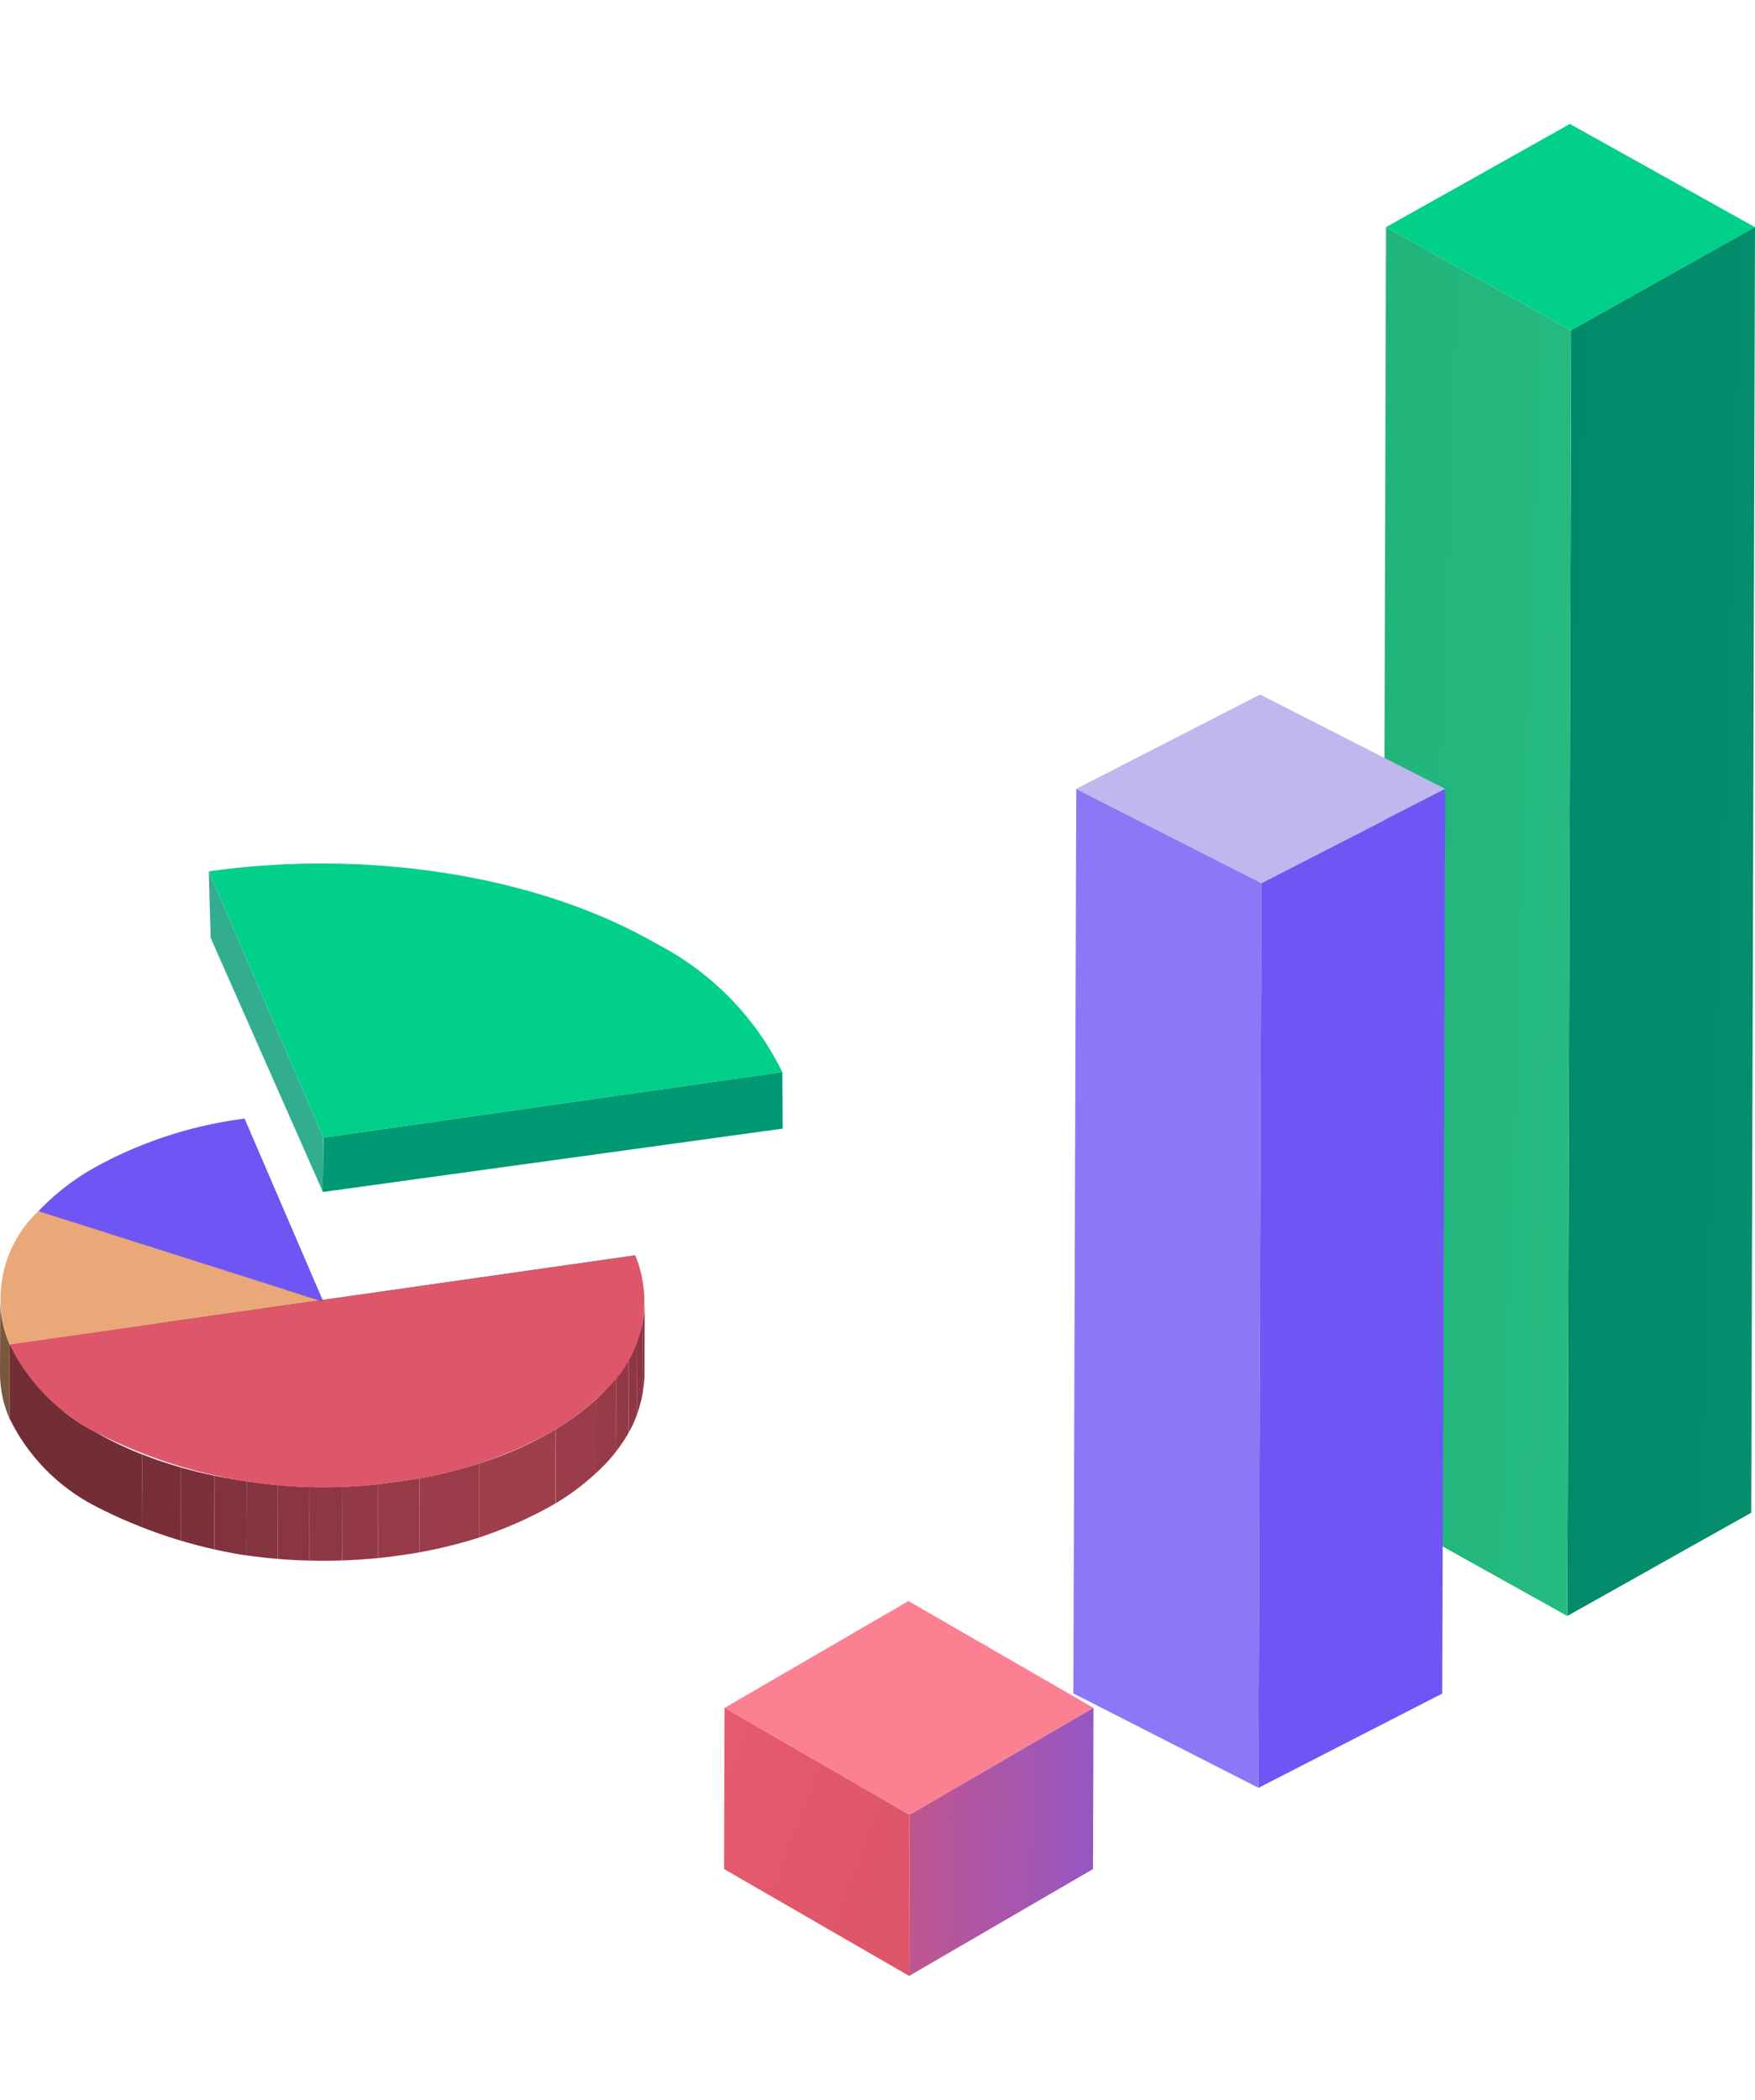 <svg xmlns="http://www.w3.org/2000/svg" xmlns:xlink="http://www.w3.org/1999/xlink" width="52.266" height="62.527" viewBox="0 0 69.222 73.036"><defs><style>.a{fill:none;}.b{isolation:isolate;}.c{fill:#fb8192;}.d{fill:url(#a);}.e{fill:url(#b);}.f{fill:#00d089;}.g{fill:url(#c);}.h{fill:url(#d);}.i{fill:#bfb7ed;}.j{fill:#6f56f4;}.k{fill:#8c78f6;}.l{fill:#009965;}.m{fill:#006845;}.n{fill:#523fb4;}.o{fill:#423391;}.p{fill:#6f2b35;}.q{fill:#84333f;}.r{fill:#bf4a5b;}.s{clip-path:url(#e);}.t{fill:#7a573f;}.u{fill:#eaa879;}.v{fill:#ad7c59;}.w{clip-path:url(#f);}.x{fill:#81323d;}.y{fill:#853440;}.z{fill:#8a3542;}.aa{fill:#8e3744;}.ab{fill:#933946;}.ac{fill:#973a48;}.ad{fill:#9b3c4a;}.ae{fill:#a03e4c;}.af{fill:#7c303b;}.ag{fill:#782e39;}.ah{fill:#732d37;}.ai{fill:#de566a;}.aj{fill:#009974;}.ak{fill:#33ad90;}</style><linearGradient id="a" x1="3.616" y1="0.604" x2="-1.221" y2="0.442" gradientUnits="objectBoundingBox"><stop offset="0.175" stop-color="#6f56f4"/><stop offset="0.272" stop-color="#7356ee"/><stop offset="0.398" stop-color="#8056de"/><stop offset="0.539" stop-color="#9556c3"/><stop offset="0.691" stop-color="#b3569e"/><stop offset="0.851" stop-color="#d9566f"/><stop offset="0.868" stop-color="#de566a"/></linearGradient><linearGradient id="b" x1="-3.193" y1="-1.522" x2="1.501" y2="1.048" gradientUnits="objectBoundingBox"><stop offset="0.171" stop-color="#fa6177"/><stop offset="0.443" stop-color="#f35e73"/><stop offset="0.838" stop-color="#df566a"/><stop offset="0.868" stop-color="#de566a"/></linearGradient><linearGradient id="c" x1="-0.558" y1="0.241" x2="5.011" y2="1.605" gradientUnits="objectBoundingBox"><stop offset="0.075" stop-color="#008a69"/><stop offset="0.303" stop-color="#068e6e"/><stop offset="0.633" stop-color="#1a9b7d"/><stop offset="0.95" stop-color="#33ad90"/></linearGradient><linearGradient id="d" x1="-0.323" y1="0.297" x2="5.21" y2="1.662" gradientUnits="objectBoundingBox"><stop offset="0.07" stop-color="#22b57b"/><stop offset="0.237" stop-color="#25ba81"/><stop offset="0.478" stop-color="#2eca95"/><stop offset="0.765" stop-color="#3ce3b4"/><stop offset="0.949" stop-color="#48f7cd"/></linearGradient><clipPath id="e"><path class="a" d="M450.548,328.257l.009-2.922a4.492,4.492,0,0,0,.376,1.8l-.009,2.923A4.5,4.5,0,0,1,450.548,328.257Z" transform="translate(-450.548 -325.334)"/></clipPath><clipPath id="f"><path class="a" d="M476.253,325.458l-.008,2.923a5.162,5.162,0,0,1-1.592,3.556,9.537,9.537,0,0,1-2.1,1.614,16.539,16.539,0,0,1-5.94,1.944,19.58,19.58,0,0,1-12.038-1.944A7.676,7.676,0,0,1,451.2,330.1l.009-2.923a7.676,7.676,0,0,0,3.375,3.447,19.58,19.58,0,0,0,12.038,1.944,16.534,16.534,0,0,0,5.94-1.944,9.554,9.554,0,0,0,2.1-1.614A5.162,5.162,0,0,0,476.253,325.458Z" transform="translate(-451.198 -325.458)"/></clipPath></defs><g transform="translate(28.559)"><g transform="translate(0 58.252)"><g class="b"><g transform="translate(0.018)"><path class="c" d="M589.7,354.243l-7.253,4.215-7.3-4.215,7.253-4.215Z" transform="translate(-575.145 -350.029)"/></g><g transform="translate(7.3 4.215)"><path class="d" d="M595.565,357.639l-.018,6.355-7.253,4.215.018-6.355Z" transform="translate(-588.294 -357.639)"/></g><g transform="translate(0 4.215)"><path class="e" d="M582.431,361.854l-.018,6.355-7.3-4.215.018-6.355Z" transform="translate(-575.112 -357.639)"/></g></g></g><g transform="translate(25.96)"><g class="b"><g transform="translate(0.149)"><path class="f" d="M636.807,248.923l-7.253,4.071-7.3-4.071,7.253-4.071Z" transform="translate(-622.254 -244.852)"/></g><g transform="translate(7.301 4.071)"><path class="g" d="M642.568,252.2l-.149,50.7-7.253,4.071.149-50.7Z" transform="translate(-635.166 -252.202)"/></g><g transform="translate(0 4.071)"><path class="h" d="M629.434,256.273l-.149,50.7-7.3-4.071.149-50.7Z" transform="translate(-621.985 -252.202)"/></g></g></g><g transform="translate(13.774 22.501)"><g class="b"><g transform="translate(0.115)"><path class="i" d="M614.742,289.2l-7.252,3.72-7.3-3.721,7.252-3.72Z" transform="translate(-600.189 -285.478)"/></g><g transform="translate(7.301 3.721)"><path class="j" d="M620.531,292.2l-.115,35.675-7.252,3.72.115-35.675Z" transform="translate(-613.164 -292.196)"/></g><g transform="translate(0 3.72)"><path class="k" d="M607.4,295.916l-.115,35.675-7.3-3.721L600.1,292.2Z" transform="translate(-599.982 -292.195)"/></g></g></g></g><g transform="translate(0 29.169)"><g class="b" transform="translate(0)"><g transform="translate(12.712 15.449)"><path class="l" d="M484.849,322.356l-.008,2.923-12.335,1.76.008-2.923Z" transform="translate(-472.505 -322.356)"/></g><g transform="translate(9.634 10.058)"><path class="m" d="M470.275,320.2l-.008,2.923-3.078-7.151.008-2.923Z" transform="translate(-467.188 -313.044)"/></g><g transform="translate(12.582 17.209)"><path class="n" d="M472.419,325.4l-.008,2.923-.13.019.008-2.923Z" transform="translate(-472.281 -325.396)"/></g><g transform="translate(1.514 10.058)"><path class="j" d="M461.291,313.044l3.078,7.151-.129.019-11.077-3.519a9.454,9.454,0,0,1,2.189-1.706A16.566,16.566,0,0,1,461.291,313.044Z" transform="translate(-453.163 -313.044)"/></g><g transform="translate(1.506 13.709)"><path class="o" d="M464.234,322.869l-.008,2.923-11.077-3.519.008-2.923Z" transform="translate(-453.148 -319.35)"/></g><g transform="translate(12.712 17.209)"><path class="p" d="M472.543,325.465l-.008,2.923-.029-.07.008-2.923Z" transform="translate(-472.505 -325.396)"/></g><g transform="translate(12.582 17.228)"><path class="q" d="M472.449,325.479l-.008,2.923-.159-.051.008-2.923Z" transform="translate(-472.281 -325.428)"/></g><g transform="translate(12.591 17.209)"><path class="r" d="M472.425,325.4l.029.07-.159-.051Z" transform="translate(-472.296 -325.396)"/></g><g class="b" transform="translate(0 17.173)"><g class="s"><g class="b"><path class="t" d="M450.933,327.129l-.009,2.923a4.5,4.5,0,0,1-.376-1.8l.009-2.922a4.492,4.492,0,0,0,.376,1.8" transform="translate(-450.548 -325.334)"/></g></g></g><g transform="translate(0.008 13.709)"><path class="u" d="M463.145,322.869l-12.206,1.741a4.724,4.724,0,0,1,1.129-5.26Z" transform="translate(-450.563 -319.35)"/></g><g transform="translate(0.377 17.228)"><path class="v" d="M463.413,325.428l-.008,2.923L451.2,330.092l.008-2.923Z" transform="translate(-451.198 -325.428)"/></g><g class="b" transform="translate(0.376 17.245)"><g class="w"><g class="b"><path class="x" d="M494.468,325.458l-.008,2.923c0,.038,0,.075,0,.113l.008-2.923c0-.038,0-.075,0-.113" transform="translate(-469.413 -325.458)"/><path class="y" d="M494.405,325.654l-.008,2.923a4.319,4.319,0,0,1-.083.728l.008-2.923a4.322,4.322,0,0,0,.083-.729" transform="translate(-469.352 -325.541)"/><path class="z" d="M494.173,326.913l-.008,2.923a4.585,4.585,0,0,1-.206.715l.009-2.923a4.644,4.644,0,0,0,.2-.715" transform="translate(-469.203 -326.071)"/><path class="aa" d="M493.722,328.148l-.009,2.923a5.093,5.093,0,0,1-.337.721l.009-2.923a5.225,5.225,0,0,0,.338-.721" transform="translate(-468.957 -326.591)"/><path class="ab" d="M493.015,329.393l-.009,2.923a5.888,5.888,0,0,1-.508.755l.009-2.923a6.044,6.044,0,0,0,.508-.755" transform="translate(-468.588 -327.115)"/><path class="ac" d="M491.937,330.7l-.009,2.923a6.857,6.857,0,0,1-.456.523c-.1.109-.214.217-.329.323l.009-2.922c.115-.107.225-.214.329-.323q.247-.257.456-.523" transform="translate(-468.017 -327.664)"/><path class="ad" d="M490,332.159l-.009,2.923a9.84,9.84,0,0,1-1.588,1.182l.009-2.923A9.8,9.8,0,0,0,490,332.159" transform="translate(-466.862 -328.28)"/><path class="ae" d="M486.212,334.2l-.009,2.923c-.06.036-.122.073-.184.109a14.4,14.4,0,0,1-2.836,1.241l.008-2.922a14.385,14.385,0,0,0,2.836-1.241c.063-.036.124-.072.185-.109" transform="translate(-464.666 -329.139)"/><path class="ad" d="M481.478,336.533l-.008,2.923a18.484,18.484,0,0,1-2.357.583l.008-2.923a18.481,18.481,0,0,0,2.357-.583" transform="translate(-462.951 -330.121)"/><path class="ac" d="M477.937,337.54l-.008,2.922q-.371.067-.747.12-.437.063-.879.107l.008-2.923q.442-.043.879-.106c.251-.035.5-.076.747-.12" transform="translate(-461.769 -330.545)"/><path class="ab" d="M475.288,337.93l-.008,2.923q-.7.069-1.407.093l.008-2.922c.471-.016.941-.047,1.407-.094" transform="translate(-460.745 -330.709)"/><path class="aa" d="M472.933,338.092l-.008,2.922q-.65.023-1.3.006l.008-2.923q.65.017,1.3-.006" transform="translate(-459.798 -330.778)"/><path class="z" d="M470.722,338.054l-.008,2.922q-.627-.016-1.25-.067l.009-2.922c.415.034.832.056,1.25.067" transform="translate(-458.889 -330.733)"/><path class="y" d="M468.574,337.886l-.009,2.922q-.622-.051-1.235-.138l.009-2.923q.612.087,1.235.138" transform="translate(-457.99 -330.633)"/><path class="x" d="M466.425,337.589l-.009,2.923c-.423-.06-.843-.133-1.256-.219l.009-2.923q.62.128,1.256.218" transform="translate(-457.077 -330.474)"/><path class="af" d="M464.2,337.134l-.009,2.922c-.451-.093-.9-.2-1.33-.326l.008-2.923q.652.186,1.33.326" transform="translate(-456.11 -330.237)"/><path class="ag" d="M461.755,336.432l-.008,2.922c-.527-.15-1.04-.322-1.535-.518l.008-2.923c.495.2,1.008.368,1.535.518" transform="translate(-454.993 -329.861)"/><path class="ah" d="M456.425,332.765l-.008,2.923a13.838,13.838,0,0,1-1.843-.882,7.676,7.676,0,0,1-3.376-3.448l.009-2.923a7.676,7.676,0,0,0,3.375,3.447,13.836,13.836,0,0,0,1.843.883" transform="translate(-451.198 -326.711)"/></g></g></g><g transform="translate(0.385 15.449)"><path class="ai" d="M475.883,322.356a4.758,4.758,0,0,1-1.216,5.352,9.555,9.555,0,0,1-2.1,1.614,16.535,16.535,0,0,1-5.94,1.944,19.58,19.58,0,0,1-12.038-1.944,7.676,7.676,0,0,1-3.375-3.447l12.206-1.741.159.051-.03-.069Z" transform="translate(-451.213 -322.356)"/></g><g transform="translate(8.235)"><path class="f" d="M482.439,298.836a11.277,11.277,0,0,1,4.956,5.059l-18.105,2.583-4.517-10.5C470.894,295.113,477.638,296.064,482.439,298.836Z" transform="translate(-464.773 -295.671)"/><path class="aj" d="M490.661,309.876l-18.1,2.583-.028,2.145,18.139-2.5Z" transform="translate(-468.038 -301.652)"/><path class="ak" d="M464.773,296.208l4.518,10.5-.019,2.135-4.425-10.017Z" transform="translate(-464.773 -295.897)"/></g></g></g></svg>